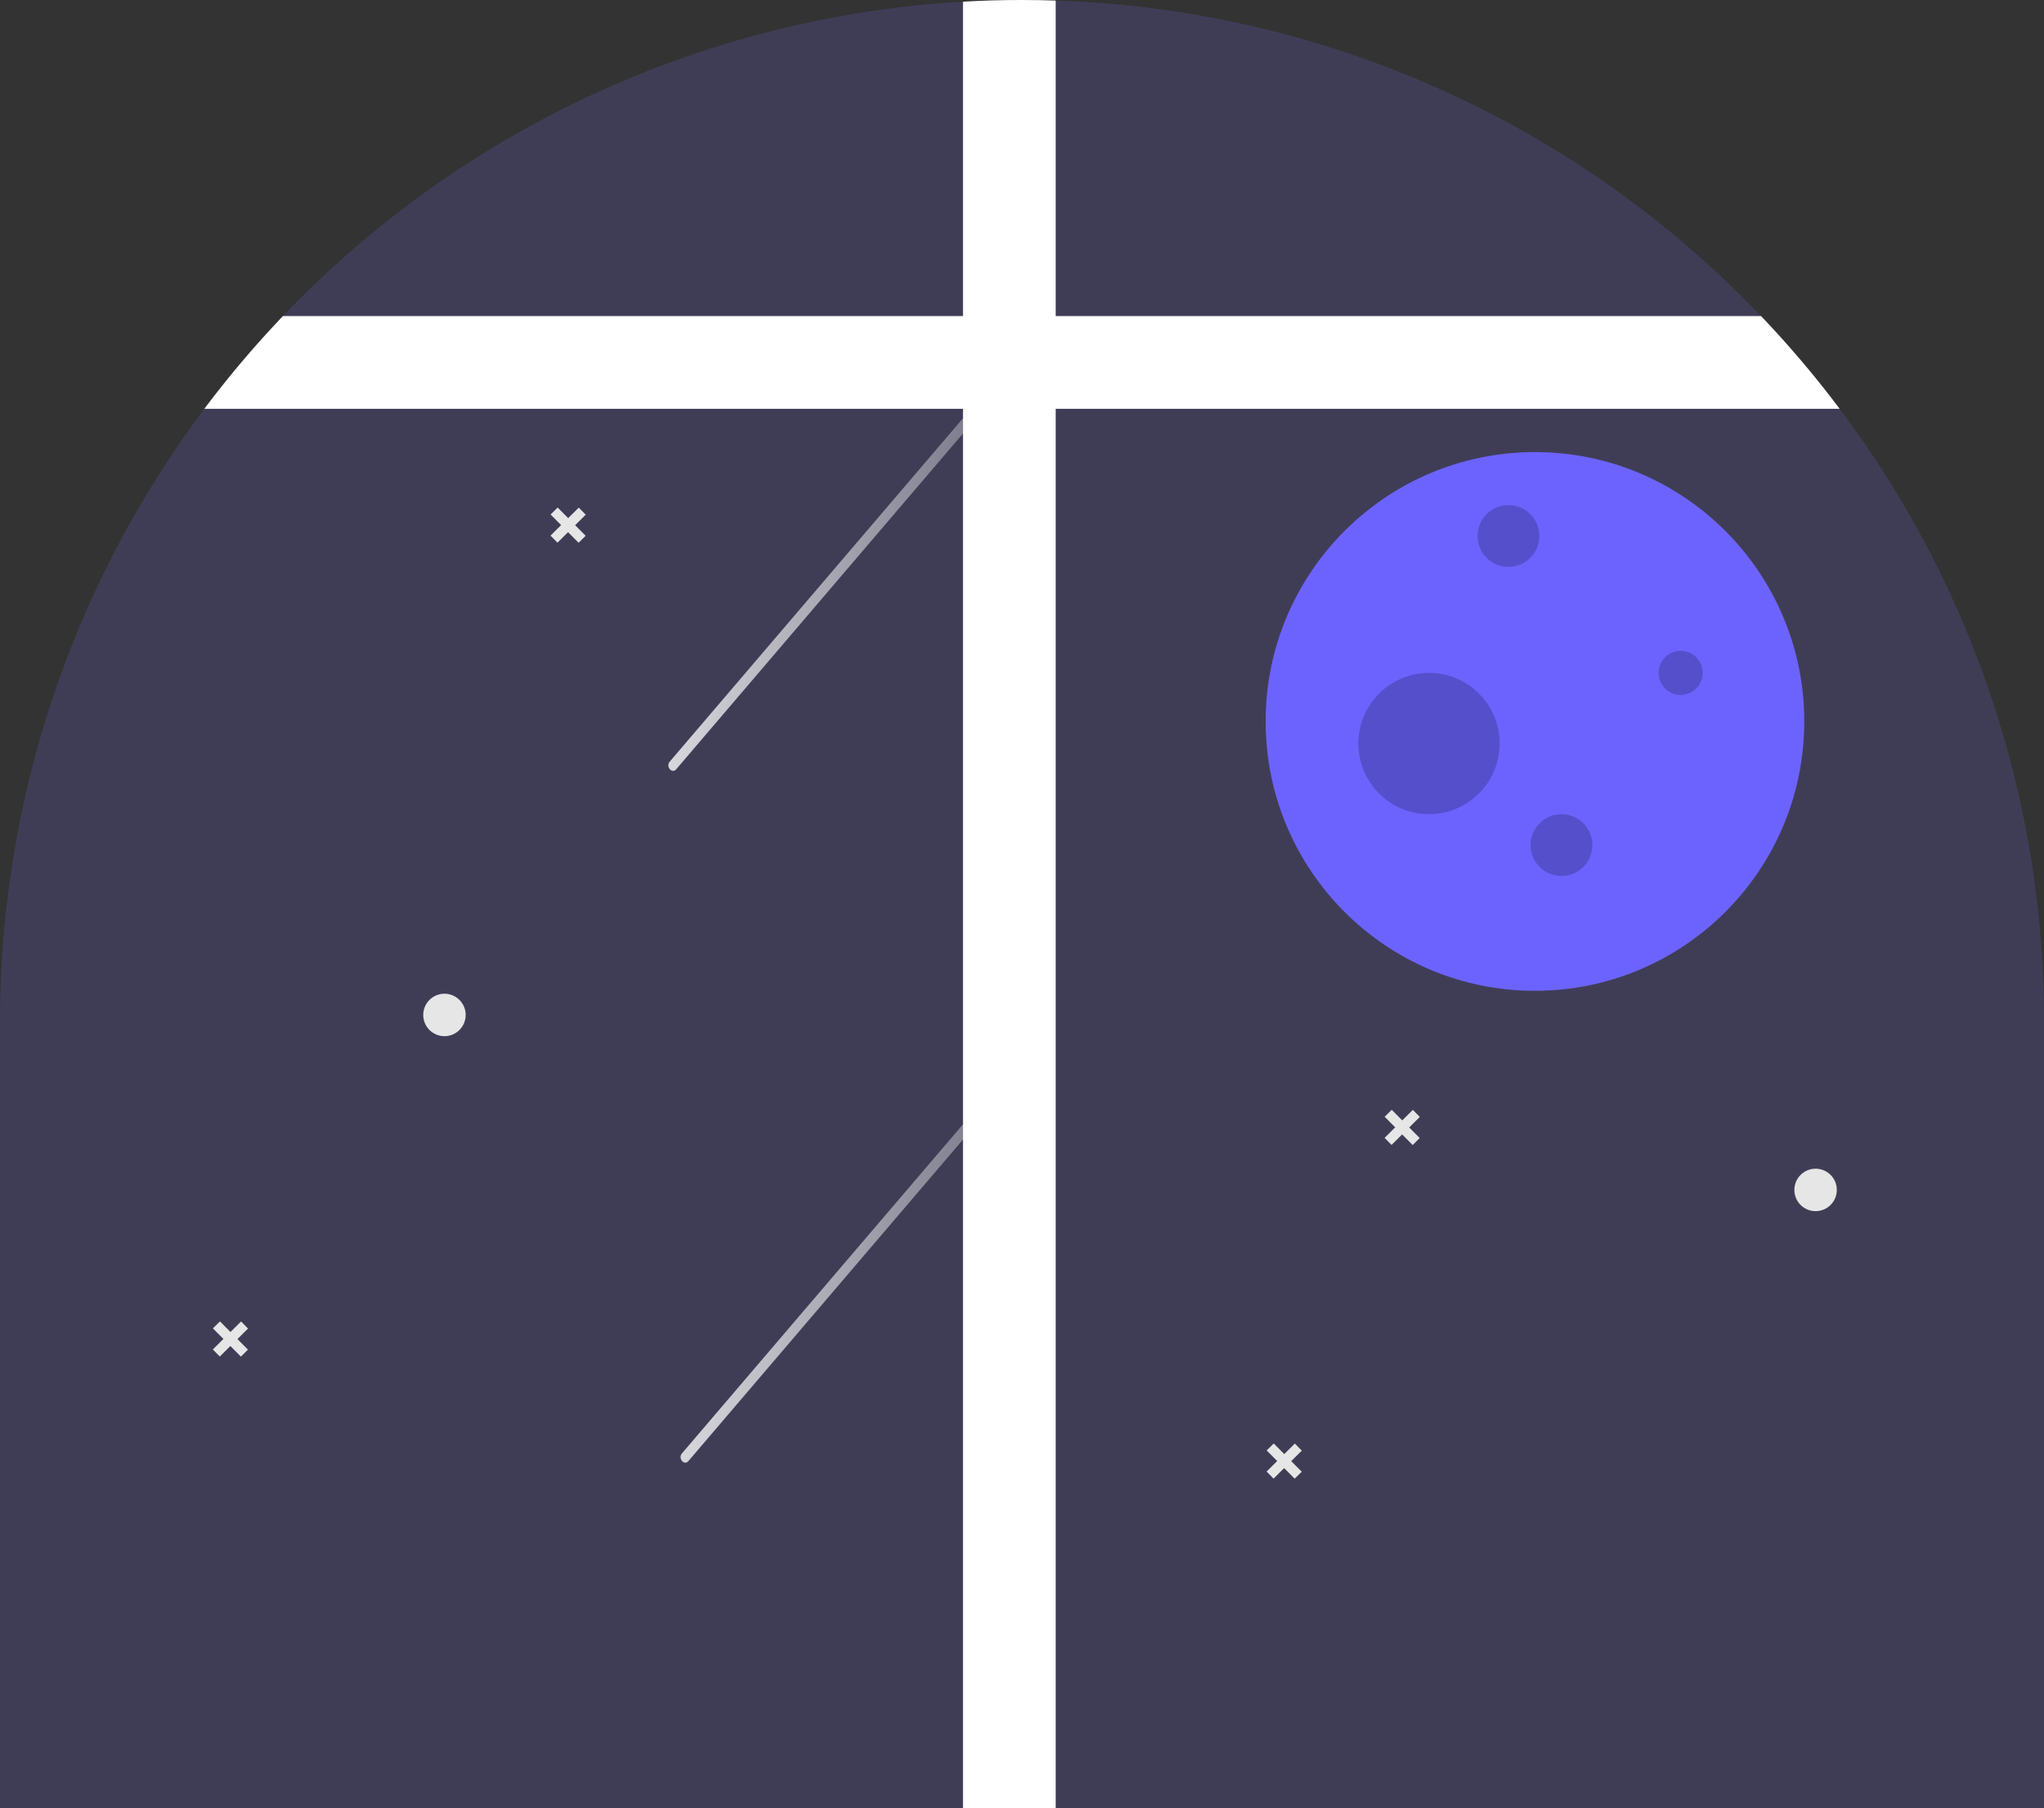 <svg xmlns="http://www.w3.org/2000/svg" xmlns:xlink="http://www.w3.org/1999/xlink" width="147.072" height="130.091" viewBox="0 0 147.072 130.091">
  <rect x="0" y="0" width="147.072" height="130.091" fill="#333333" stroke="none"/>
  <defs>
    <linearGradient id="linear-gradient" y1="0.5" x2="1" y2="0.5" gradientUnits="objectBoundingBox">
      <stop offset="0" stop-color="#fff"/>
      <stop offset="1" stop-color="#fff" stop-opacity="0.302"/>
    </linearGradient>
  </defs>
  <g id="alpha_window" transform="translate(-124.53 0)">
    <path id="Path_1" data-name="Path 1" d="M708.572,152.285v56.554H561.5V152.285a73.532,73.532,0,0,1,69.291-73.416q2.1-.123,4.245-.12c.811,0,1.622.012,2.424.041a73.291,73.291,0,0,1,49.571,21.5c.4.4.787.8,1.18,1.2a74.088,74.088,0,0,1,5.656,6.672A73.2,73.2,0,0,1,708.572,152.285Z" transform="translate(-436.97 -78.748)" fill="#3f3d56"/>
    <circle id="Ellipse_1" data-name="Ellipse 1" cx="19.378" cy="19.378" r="19.378" transform="translate(215.597 32.524)" fill="#6c63ff"/>
    <circle id="Ellipse_2" data-name="Ellipse 2" cx="2.224" cy="2.224" r="2.224" transform="translate(230.845 36.336)" opacity="0.2"/>
    <circle id="Ellipse_3" data-name="Ellipse 3" cx="2.224" cy="2.224" r="2.224" transform="translate(234.657 58.573)" opacity="0.2"/>
    <circle id="Ellipse_4" data-name="Ellipse 4" cx="1.588" cy="1.588" r="1.588" transform="translate(243.87 46.819)" opacity="0.2"/>
    <circle id="Ellipse_5" data-name="Ellipse 5" cx="5.083" cy="5.083" r="5.083" transform="translate(222.268 48.408)" opacity="0.2"/>
    <path id="Path_2" data-name="Path 2" d="M729.326,366.194l9.652-11.3,9.652-11.3,5.449-6.379c.3-.353-.164-.9-.465-.551l-9.652,11.3-9.652,11.3-5.449,6.379c-.3.353.164.9.465.551Z" transform="translate(-555.266 -261.079)" opacity="0.8" fill="url(#linear-gradient)"/>
    <path id="Path_3" data-name="Path 3" d="M726.326,196.194l9.652-11.3,9.652-11.3,5.449-6.379c.3-.353-.164-.9-.465-.551l-9.652,11.3-9.652,11.3-5.449,6.379c-.3.353.164.9.465.551Z" transform="translate(-553.144 -140.847)" opacity="0.8" fill="url(#linear-gradient)"/>
    <path id="Path_4" data-name="Path 4" d="M804.857,78.788V208.836h-6.672V78.867q2.106-.123,4.245-.121C803.243,78.746,804.053,78.758,804.857,78.788Z" transform="translate(-604.365 -78.746)" fill="#fff"/>
    <path id="Path_5" data-name="Path 5" d="M729.389,163.1H611.725a73.766,73.766,0,0,1,5.655-6.671H723.733A73.758,73.758,0,0,1,729.389,163.1Z" transform="translate(-472.491 -133.69)" fill="#fff"/>
    <circle id="Ellipse_6" data-name="Ellipse 6" cx="1.527" cy="1.527" r="1.527" transform="translate(253.64 84.078)" fill="#e6e6e6"/>
    <circle id="Ellipse_7" data-name="Ellipse 7" cx="1.527" cy="1.527" r="1.527" transform="translate(154.983 71.49)" fill="#e6e6e6"/>
    <path id="Path_6" data-name="Path 6" d="M767.721,272.732l-.762.757-.757-.762-.508.5.757.762-.762.757.5.508.762-.757.757.762.508-.5-.757-.762.762-.757Z" transform="translate(-541.533 -192.886)" fill="#e6e6e6"/>
    <path id="Path_7" data-name="Path 7" d="M479.721,324.732l-.762.757-.757-.762-.508.5.757.762-.762.757.5.508.762-.757.757.762.508-.5-.757-.762.762-.757Z" transform="translate(-337.845 -229.663)" fill="#e6e6e6"/>
    <path id="Path_8" data-name="Path 8" d="M738.721,354.732l-.762.757-.757-.762-.508.5.757.762-.762.757.5.508.762-.757.757.762.508-.5-.757-.762.762-.757Z" transform="translate(-521.023 -250.88)" fill="#e6e6e6"/>
    <path id="Path_9" data-name="Path 9" d="M562.721,124.732l-.762.757-.757-.762-.508.5.757.762-.762.757.5.508.762-.757.757.762.508-.5-.757-.762.762-.757Z" transform="translate(-396.547 -88.213)" fill="#e6e6e6"/>
  </g>
</svg>

